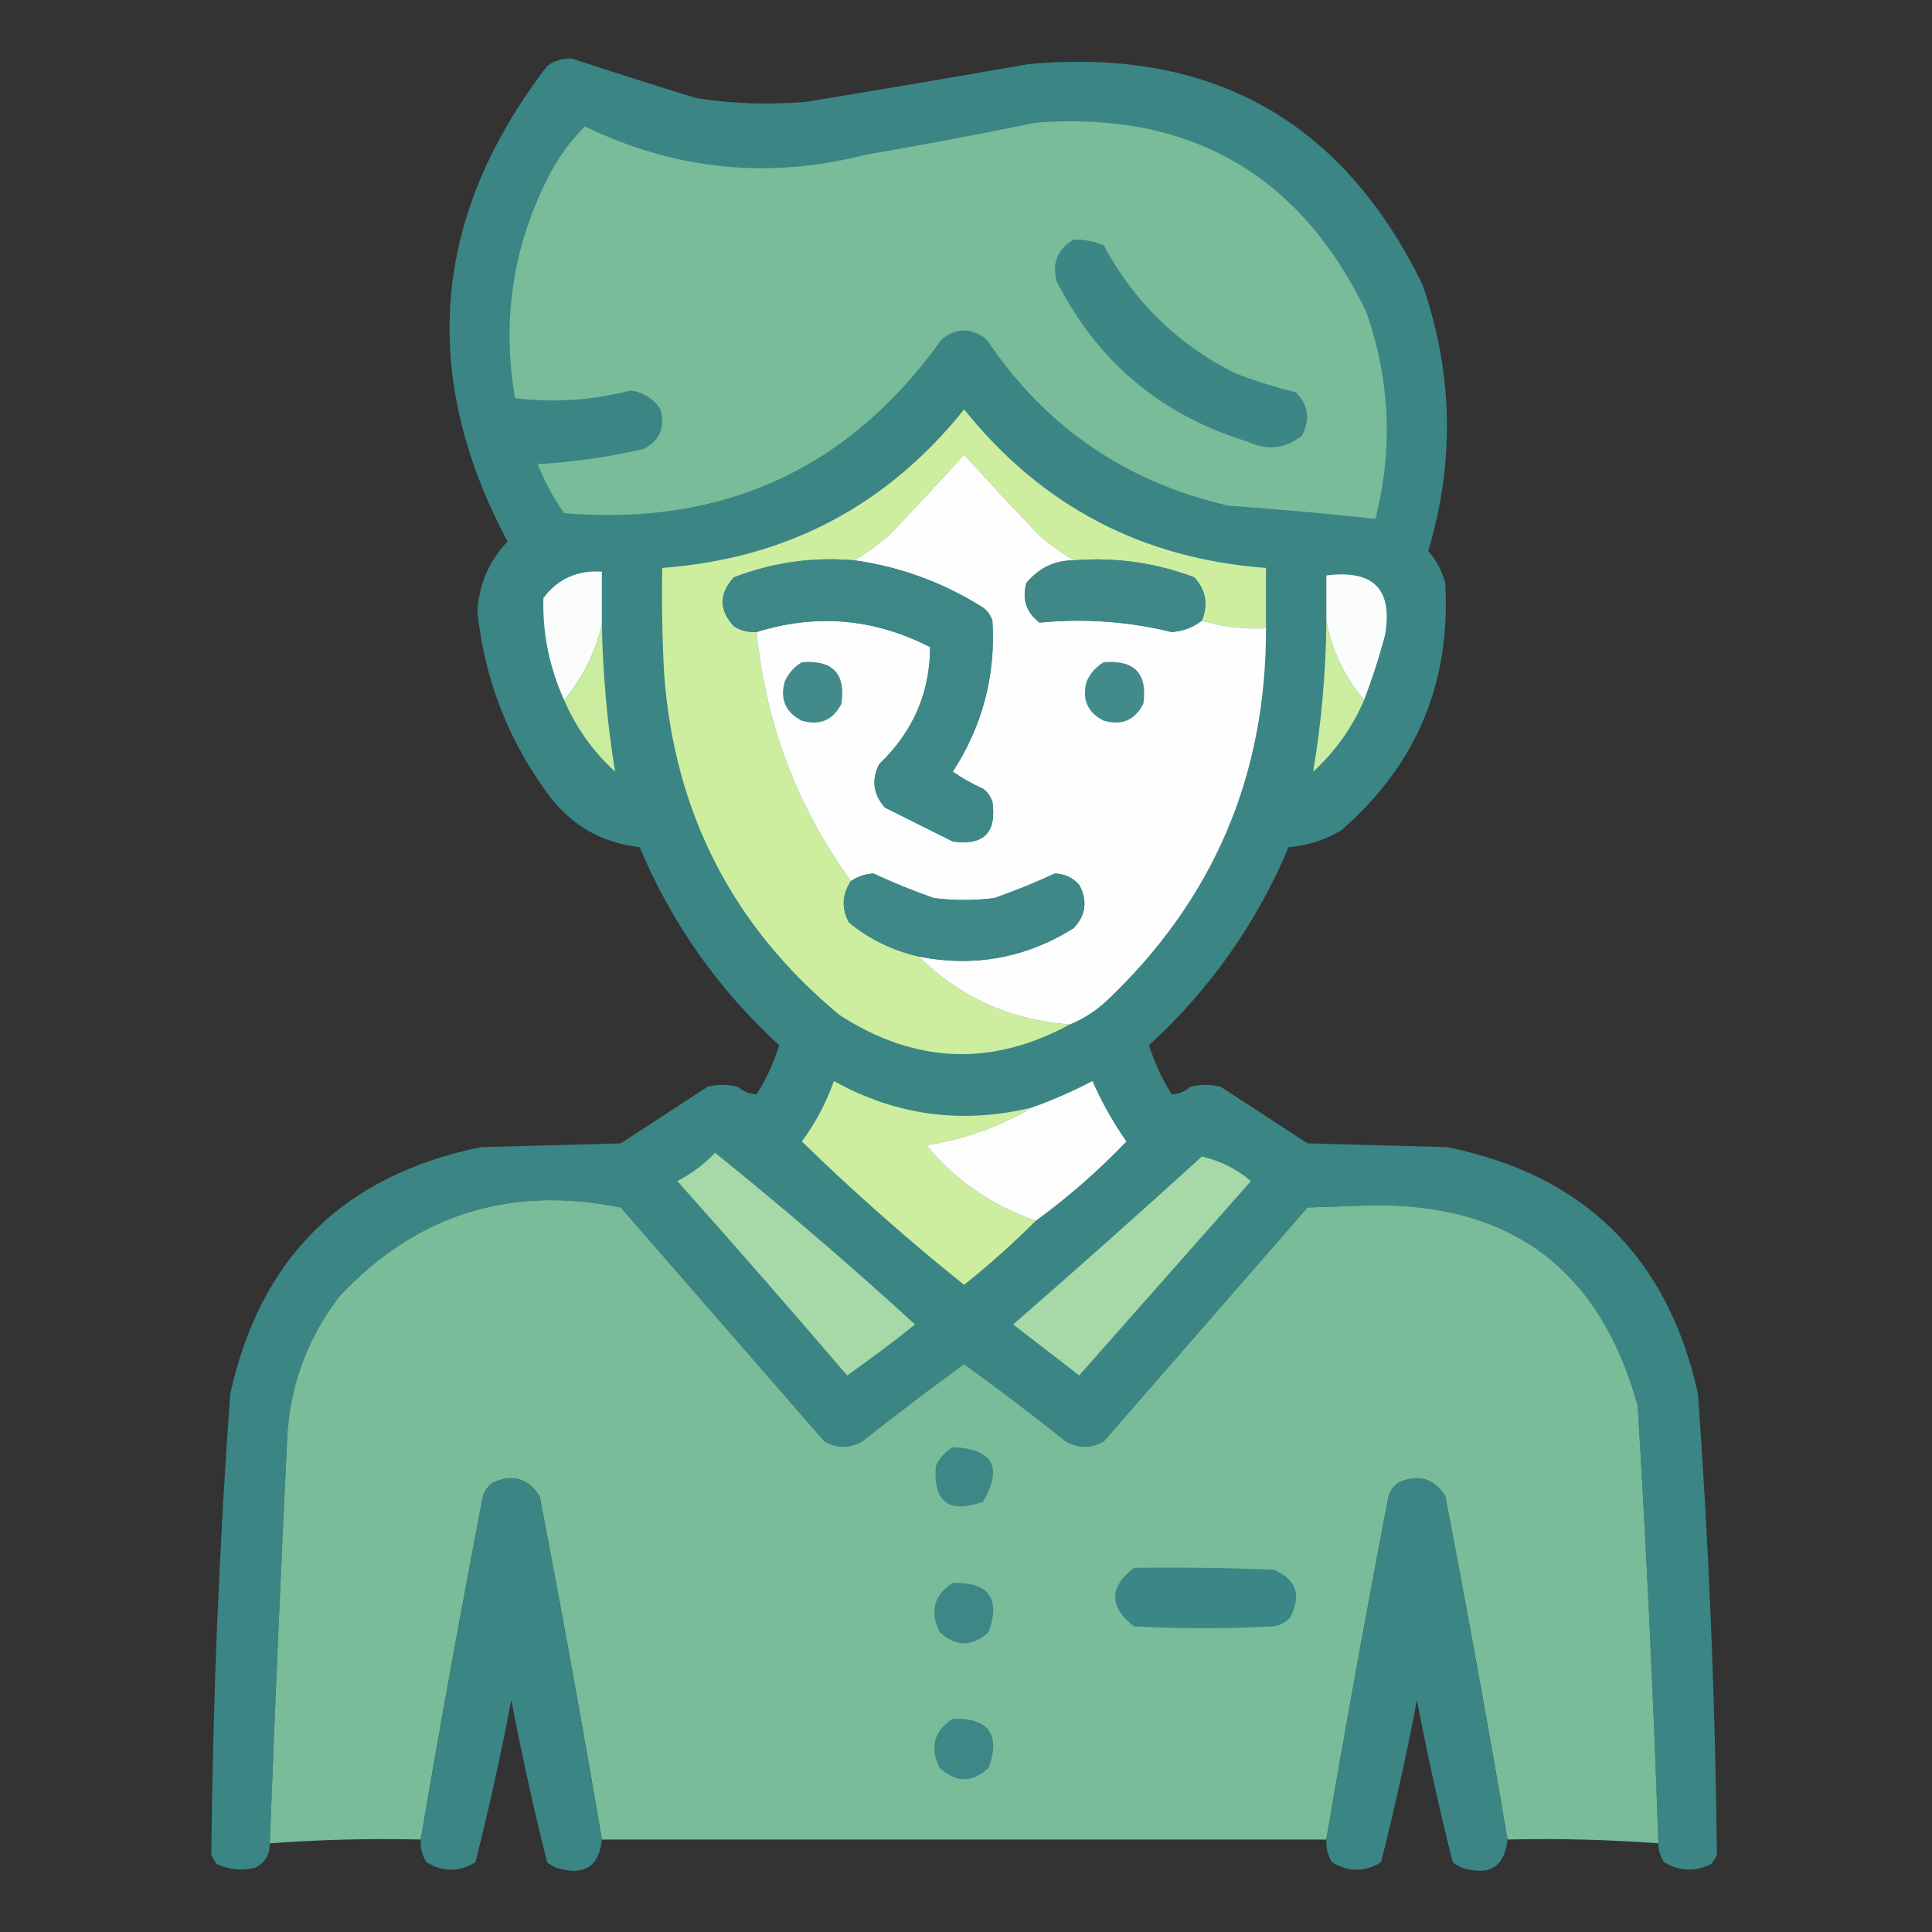 <?xml version="1.0" encoding="UTF-8"?>
<!DOCTYPE svg PUBLIC "-//W3C//DTD SVG 1.1//EN" "http://www.w3.org/Graphics/SVG/1.1/DTD/svg11.dtd">
<svg xmlns="http://www.w3.org/2000/svg" version="1.1" width="512px" height="512px" style="shape-rendering:geometricPrecision; text-rendering:geometricPrecision; image-rendering:optimizeQuality; fill-rule:evenodd; clip-rule:evenodd" xmlns:xlink="http://www.w3.org/1999/xlink">
<rect width="100%" height="100%" fill="#333333" stroke="none"/>
<g><path style="opacity:0.985" fill="#3b8686" d="M 439.5,488.5 C 438.181,449.811 436.347,411.145 434,372.5C 423.876,335.903 399.709,318.236 361.5,319.5C 356.5,319.667 351.5,319.833 346.5,320C 328.5,340.667 310.5,361.333 292.5,382C 289.134,383.879 285.8,383.879 282.5,382C 273.642,374.975 264.642,368.141 255.5,361.5C 246.358,368.141 237.358,374.975 228.5,382C 225.134,383.879 221.8,383.879 218.5,382C 200.5,361.333 182.5,340.667 164.5,320C 135.101,314.047 110.268,321.88 90,343.5C 80.97,355.253 76.304,368.587 76,383.5C 74.318,418.497 72.818,453.497 71.5,488.5C 71.556,491.561 70.222,493.728 67.5,495C 64.036,495.817 60.702,495.483 57.5,494C 56.874,493.25 56.374,492.416 56,491.5C 56.396,450.785 58.063,410.119 61,369.5C 68.948,333.219 91.115,311.385 127.5,304C 139.833,303.667 152.167,303.333 164.5,303C 172.167,298 179.833,293 187.5,288C 190.167,287.333 192.833,287.333 195.5,288C 197.055,289.289 198.721,289.956 200.5,290C 203.075,285.944 205.075,281.611 206.5,277C 190.355,262.217 178.021,244.717 169.5,224.5C 159.866,223.433 152.033,219.1 146,211.5C 134.924,196.842 128.424,180.342 126.5,162C 126.943,154.829 129.609,148.662 134.5,143.5C 110.964,99.267 114.464,57.267 145,17.5C 146.907,16.07 149.074,15.403 151.5,15.5C 162.443,19.092 173.443,22.592 184.5,26C 194.121,27.491 203.788,27.824 213.5,27C 233.186,23.775 252.852,20.441 272.5,17C 321.018,12.5 355.852,32 377,75.5C 385.079,98.865 385.579,122.365 378.5,146C 380.652,148.469 382.152,151.302 383,154.5C 384.536,180.91 375.369,202.743 355.5,220C 351.203,222.622 346.536,224.122 341.5,224.5C 332.979,244.717 320.645,262.217 304.5,277C 305.947,281.563 307.947,285.896 310.5,290C 312.279,289.956 313.945,289.289 315.5,288C 318.167,287.333 320.833,287.333 323.5,288C 331.167,293 338.833,298 346.5,303C 358.833,303.333 371.167,303.667 383.5,304C 419.885,311.385 442.052,333.219 450,369.5C 452.903,410.12 454.569,450.787 455,491.5C 454.626,492.416 454.126,493.25 453.5,494C 449.219,496.109 445.052,495.942 441,493.5C 439.991,491.975 439.491,490.308 439.5,488.5 Z"/></g>
<g><path style="opacity:1" fill="#78bc99" d="M 274.5,32.5 C 315.21,29.427 344.377,46.093 362,82.5C 368.396,100.553 369.23,118.887 364.5,137.5C 351.536,136.092 338.536,134.925 325.5,134C 298.29,127.74 276.956,113.073 261.5,90C 257.426,86.774 253.426,86.774 249.5,90C 225.093,124.197 191.759,139.53 149.5,136C 146.643,131.954 144.31,127.62 142.5,123C 151.941,122.445 161.275,121.112 170.5,119C 174.861,116.774 176.361,113.274 175,108.5C 173.132,105.566 170.466,103.899 167,103.5C 156.928,106.115 146.761,106.782 136.5,105.5C 132.98,85.204 135.814,65.871 145,47.5C 147.583,42.258 150.917,37.591 155,33.5C 178.861,45.078 203.695,47.578 229.5,41C 244.681,38.385 259.681,35.552 274.5,32.5 Z"/></g>
<g><path style="opacity:1" fill="#3c8786" d="M 284.5,63.5 C 287.271,63.421 289.937,63.921 292.5,65C 300.554,80.054 312.22,91.387 327.5,99C 332.728,100.974 338.062,102.641 343.5,104C 346.769,107.453 347.269,111.286 345,115.5C 340.573,118.987 335.74,119.487 330.5,117C 307.645,109.989 290.812,95.823 280,74.5C 278.776,69.626 280.276,65.959 284.5,63.5 Z"/></g>
<g><path style="opacity:1" fill="#cdee9e" d="M 335.5,166.5 C 329.697,166.791 324.031,166.125 318.5,164.5C 320.259,160.217 319.592,156.383 316.5,153C 306.18,149.108 295.513,147.608 284.5,148.5C 281.379,146.552 278.379,144.385 275.5,142C 268.708,134.887 262.041,127.72 255.5,120.5C 248.959,127.72 242.292,134.887 235.5,142C 232.621,144.385 229.621,146.552 226.5,148.5C 215.456,147.537 204.789,149.037 194.5,153C 190.5,157.333 190.5,161.667 194.5,166C 196.345,167.128 198.345,167.628 200.5,167.5C 202.946,191.854 211.28,213.854 225.5,233.5C 223.132,237.052 222.965,240.719 225,244.5C 230.454,248.931 236.621,251.931 243.5,253.5C 254.534,264.346 267.868,270.346 283.5,271.5C 262.792,282.745 242.459,281.911 222.5,269C 194.197,245.563 178.697,215.397 176,178.5C 175.5,169.173 175.334,159.839 175.5,150.5C 208.346,148.079 235.013,134.079 255.5,108.5C 276.032,134.1 302.699,148.1 335.5,150.5C 335.5,155.833 335.5,161.167 335.5,166.5 Z"/></g>
<g><path style="opacity:1" fill="#fdfefd" d="M 284.5,148.5 C 279.498,148.506 275.332,150.506 272,154.5C 270.798,158.793 271.965,162.293 275.5,165C 287.286,163.842 298.953,164.675 310.5,167.5C 313.517,167.274 316.184,166.274 318.5,164.5C 324.031,166.125 329.697,166.791 335.5,166.5C 335.604,205.447 321.604,238.281 293.5,265C 290.536,267.81 287.202,269.976 283.5,271.5C 267.868,270.346 254.534,264.346 243.5,253.5C 258.189,256.386 271.856,253.886 284.5,246C 287.769,242.547 288.269,238.714 286,234.5C 284.278,232.556 282.111,231.556 279.5,231.5C 274.331,233.913 268.997,236.08 263.5,238C 258.167,238.667 252.833,238.667 247.5,238C 242.003,236.08 236.669,233.913 231.5,231.5C 229.286,231.611 227.286,232.278 225.5,233.5C 211.28,213.854 202.946,191.854 200.5,167.5C 216.361,162.551 231.694,163.884 246.5,171.5C 246.438,183.637 241.938,193.97 233,202.5C 230.899,206.665 231.399,210.498 234.5,214C 240.5,217 246.5,220 252.5,223C 260.667,224.167 264.167,220.667 263,212.5C 262.535,211.069 261.701,209.903 260.5,209C 257.671,207.753 255.005,206.253 252.5,204.5C 260.397,192.312 263.897,178.978 263,164.5C 262.535,163.069 261.701,161.903 260.5,161C 249.962,154.376 238.629,150.21 226.5,148.5C 229.621,146.552 232.621,144.385 235.5,142C 242.292,134.887 248.959,127.72 255.5,120.5C 262.041,127.72 268.708,134.887 275.5,142C 278.379,144.385 281.379,146.552 284.5,148.5 Z"/></g>
<g><path style="opacity:1" fill="#3e8787" d="M 226.5,148.5 C 238.629,150.21 249.962,154.376 260.5,161C 261.701,161.903 262.535,163.069 263,164.5C 263.897,178.978 260.397,192.312 252.5,204.5C 255.005,206.253 257.671,207.753 260.5,209C 261.701,209.903 262.535,211.069 263,212.5C 264.167,220.667 260.667,224.167 252.5,223C 246.5,220 240.5,217 234.5,214C 231.399,210.498 230.899,206.665 233,202.5C 241.938,193.97 246.438,183.637 246.5,171.5C 231.694,163.884 216.361,162.551 200.5,167.5C 198.345,167.628 196.345,167.128 194.5,166C 190.5,161.667 190.5,157.333 194.5,153C 204.789,149.037 215.456,147.537 226.5,148.5 Z"/></g>
<g><path style="opacity:1" fill="#3f8887" d="M 284.5,148.5 C 295.513,147.608 306.18,149.108 316.5,153C 319.592,156.383 320.259,160.217 318.5,164.5C 316.184,166.274 313.517,167.274 310.5,167.5C 298.953,164.675 287.286,163.842 275.5,165C 271.965,162.293 270.798,158.793 272,154.5C 275.332,150.506 279.498,148.506 284.5,148.5 Z"/></g>
<g><path style="opacity:1" fill="#fafcfb" d="M 159.5,165.5 C 157.774,172.951 154.441,179.618 149.5,185.5C 145.598,176.896 143.764,167.896 144,158.5C 147.805,153.407 152.972,151.073 159.5,151.5C 159.5,156.167 159.5,160.833 159.5,165.5 Z"/></g>
<g><path style="opacity:1" fill="#fbfdfc" d="M 361.5,185.5 C 356.271,179.376 352.937,172.376 351.5,164.5C 351.5,160.5 351.5,156.5 351.5,152.5C 364.067,150.898 369.234,156.232 367,168.5C 365.458,174.293 363.624,179.96 361.5,185.5 Z"/></g>
<g><path style="opacity:1" fill="#caec9e" d="M 159.5,165.5 C 159.747,178.632 160.914,191.632 163,204.5C 157.116,199.121 152.616,192.788 149.5,185.5C 154.441,179.618 157.774,172.951 159.5,165.5 Z"/></g>
<g><path style="opacity:1" fill="#cbed9f" d="M 351.5,164.5 C 352.937,172.376 356.271,179.376 361.5,185.5C 358.384,192.788 353.884,199.121 348,204.5C 350.219,191.342 351.386,178.008 351.5,164.5 Z"/></g>
<g><path style="opacity:1" fill="#438a8a" d="M 212.5,175.5 C 220.658,174.823 224.158,178.49 223,186.5C 220.774,190.861 217.274,192.361 212.5,191C 208.139,188.774 206.639,185.274 208,180.5C 209.025,178.313 210.525,176.646 212.5,175.5 Z"/></g>
<g><path style="opacity:1" fill="#438a8a" d="M 292.5,175.5 C 300.658,174.823 304.158,178.49 303,186.5C 300.774,190.861 297.274,192.361 292.5,191C 288.139,188.774 286.639,185.274 288,180.5C 289.025,178.313 290.525,176.646 292.5,175.5 Z"/></g>
<g><path style="opacity:1" fill="#3e8887" d="M 243.5,253.5 C 236.621,251.931 230.454,248.931 225,244.5C 222.965,240.719 223.132,237.052 225.5,233.5C 227.286,232.278 229.286,231.611 231.5,231.5C 236.669,233.913 242.003,236.08 247.5,238C 252.833,238.667 258.167,238.667 263.5,238C 268.997,236.08 274.331,233.913 279.5,231.5C 282.111,231.556 284.278,232.556 286,234.5C 288.269,238.714 287.769,242.547 284.5,246C 271.856,253.886 258.189,256.386 243.5,253.5 Z"/></g>
<g><path style="opacity:1" fill="#cdee9e" d="M 273.5,293.5 C 264.9,298.591 255.566,301.925 245.5,303.5C 253.319,312.905 262.986,319.571 274.5,323.5C 268.51,329.486 262.177,335.153 255.5,340.5C 240.562,328.529 226.229,315.862 212.5,302.5C 216.112,297.611 218.945,292.277 221,286.5C 237.524,295.663 255.024,297.996 273.5,293.5 Z"/></g>
<g><path style="opacity:1" fill="#fcfdfc" d="M 274.5,323.5 C 262.986,319.571 253.319,312.905 245.5,303.5C 255.566,301.925 264.9,298.591 273.5,293.5C 278.932,291.571 284.265,289.238 289.5,286.5C 291.979,292.125 294.979,297.458 298.5,302.5C 291.098,310.239 283.098,317.239 274.5,323.5 Z"/></g>
<g><path style="opacity:1" fill="#a6d9a7" d="M 189.5,305.5 C 207.57,320.06 225.236,335.227 242.5,351C 236.641,355.692 230.641,360.192 224.5,364.5C 209.686,347.185 194.686,330.019 179.5,313C 183.3,311.021 186.634,308.521 189.5,305.5 Z"/></g>
<g><path style="opacity:1" fill="#a6d9a7" d="M 318.5,306.5 C 323.31,307.572 327.643,309.738 331.5,313C 316.333,330.167 301.167,347.333 286,364.5C 280.167,360 274.333,355.5 268.5,351C 285.361,336.301 302.028,321.468 318.5,306.5 Z"/></g>
<g><path style="opacity:1" fill="#78bc99" d="M 439.5,488.5 C 426.246,487.519 412.913,487.186 399.5,487.5C 394.326,457.121 388.826,426.788 383,396.5C 379.911,391.695 375.744,390.528 370.5,393C 369.299,393.903 368.465,395.069 368,396.5C 362.174,426.788 356.674,457.121 351.5,487.5C 287.5,487.5 223.5,487.5 159.5,487.5C 154.326,457.121 148.826,426.788 143,396.5C 139.911,391.695 135.744,390.528 130.5,393C 129.299,393.903 128.465,395.069 128,396.5C 122.174,426.788 116.674,457.121 111.5,487.5C 98.088,487.186 84.754,487.519 71.5,488.5C 72.818,453.497 74.318,418.497 76,383.5C 76.304,368.587 80.97,355.253 90,343.5C 110.268,321.88 135.101,314.047 164.5,320C 182.5,340.667 200.5,361.333 218.5,382C 221.8,383.879 225.134,383.879 228.5,382C 237.358,374.975 246.358,368.141 255.5,361.5C 264.642,368.141 273.642,374.975 282.5,382C 285.8,383.879 289.134,383.879 292.5,382C 310.5,361.333 328.5,340.667 346.5,320C 351.5,319.833 356.5,319.667 361.5,319.5C 399.709,318.236 423.876,335.903 434,372.5C 436.347,411.145 438.181,449.811 439.5,488.5 Z"/></g>
<g><path style="opacity:1" fill="#3d8886" d="M 252.5,383.5 C 263.167,384.003 265.833,388.836 260.5,398C 251.42,401.215 247.253,398.048 248,388.5C 249.025,386.313 250.525,384.646 252.5,383.5 Z"/></g>
<g><path style="opacity:0.984" fill="#3b8686" d="M 159.5,487.5 C 158.748,494.726 154.748,497.226 147.5,495C 146.584,494.626 145.75,494.126 145,493.5C 141.406,479.275 138.24,464.942 135.5,450.5C 132.76,464.942 129.594,479.275 126,493.5C 121.667,496.167 117.333,496.167 113,493.5C 111.872,491.655 111.372,489.655 111.5,487.5C 116.674,457.121 122.174,426.788 128,396.5C 128.465,395.069 129.299,393.903 130.5,393C 135.744,390.528 139.911,391.695 143,396.5C 148.826,426.788 154.326,457.121 159.5,487.5 Z"/></g>
<g><path style="opacity:0.984" fill="#3b8686" d="M 399.5,487.5 C 398.748,494.726 394.748,497.226 387.5,495C 386.584,494.626 385.75,494.126 385,493.5C 381.406,479.275 378.24,464.942 375.5,450.5C 372.76,464.942 369.594,479.275 366,493.5C 361.667,496.167 357.333,496.167 353,493.5C 351.872,491.655 351.372,489.655 351.5,487.5C 356.674,457.121 362.174,426.788 368,396.5C 368.465,395.069 369.299,393.903 370.5,393C 375.744,390.528 379.911,391.695 383,396.5C 388.826,426.788 394.326,457.121 399.5,487.5 Z"/></g>
<g><path style="opacity:1" fill="#3b8686" d="M 300.5,415.5 C 312.838,415.333 325.171,415.5 337.5,416C 343.462,418.405 344.962,422.571 342,428.5C 340.829,429.893 339.329,430.727 337.5,431C 325.167,431.667 312.833,431.667 300.5,431C 293.889,425.798 293.889,420.631 300.5,415.5 Z"/></g>
<g><path style="opacity:1" fill="#3d8886" d="M 252.5,419.5 C 262.034,419.244 265.201,423.578 262,432.5C 257.667,436.5 253.333,436.5 249,432.5C 246.325,427.011 247.492,422.678 252.5,419.5 Z"/></g>
<g><path style="opacity:1" fill="#3d8886" d="M 252.5,455.5 C 262.034,455.244 265.201,459.578 262,468.5C 257.667,472.5 253.333,472.5 249,468.5C 246.325,463.011 247.492,458.678 252.5,455.5 Z"/></g>
</svg>
